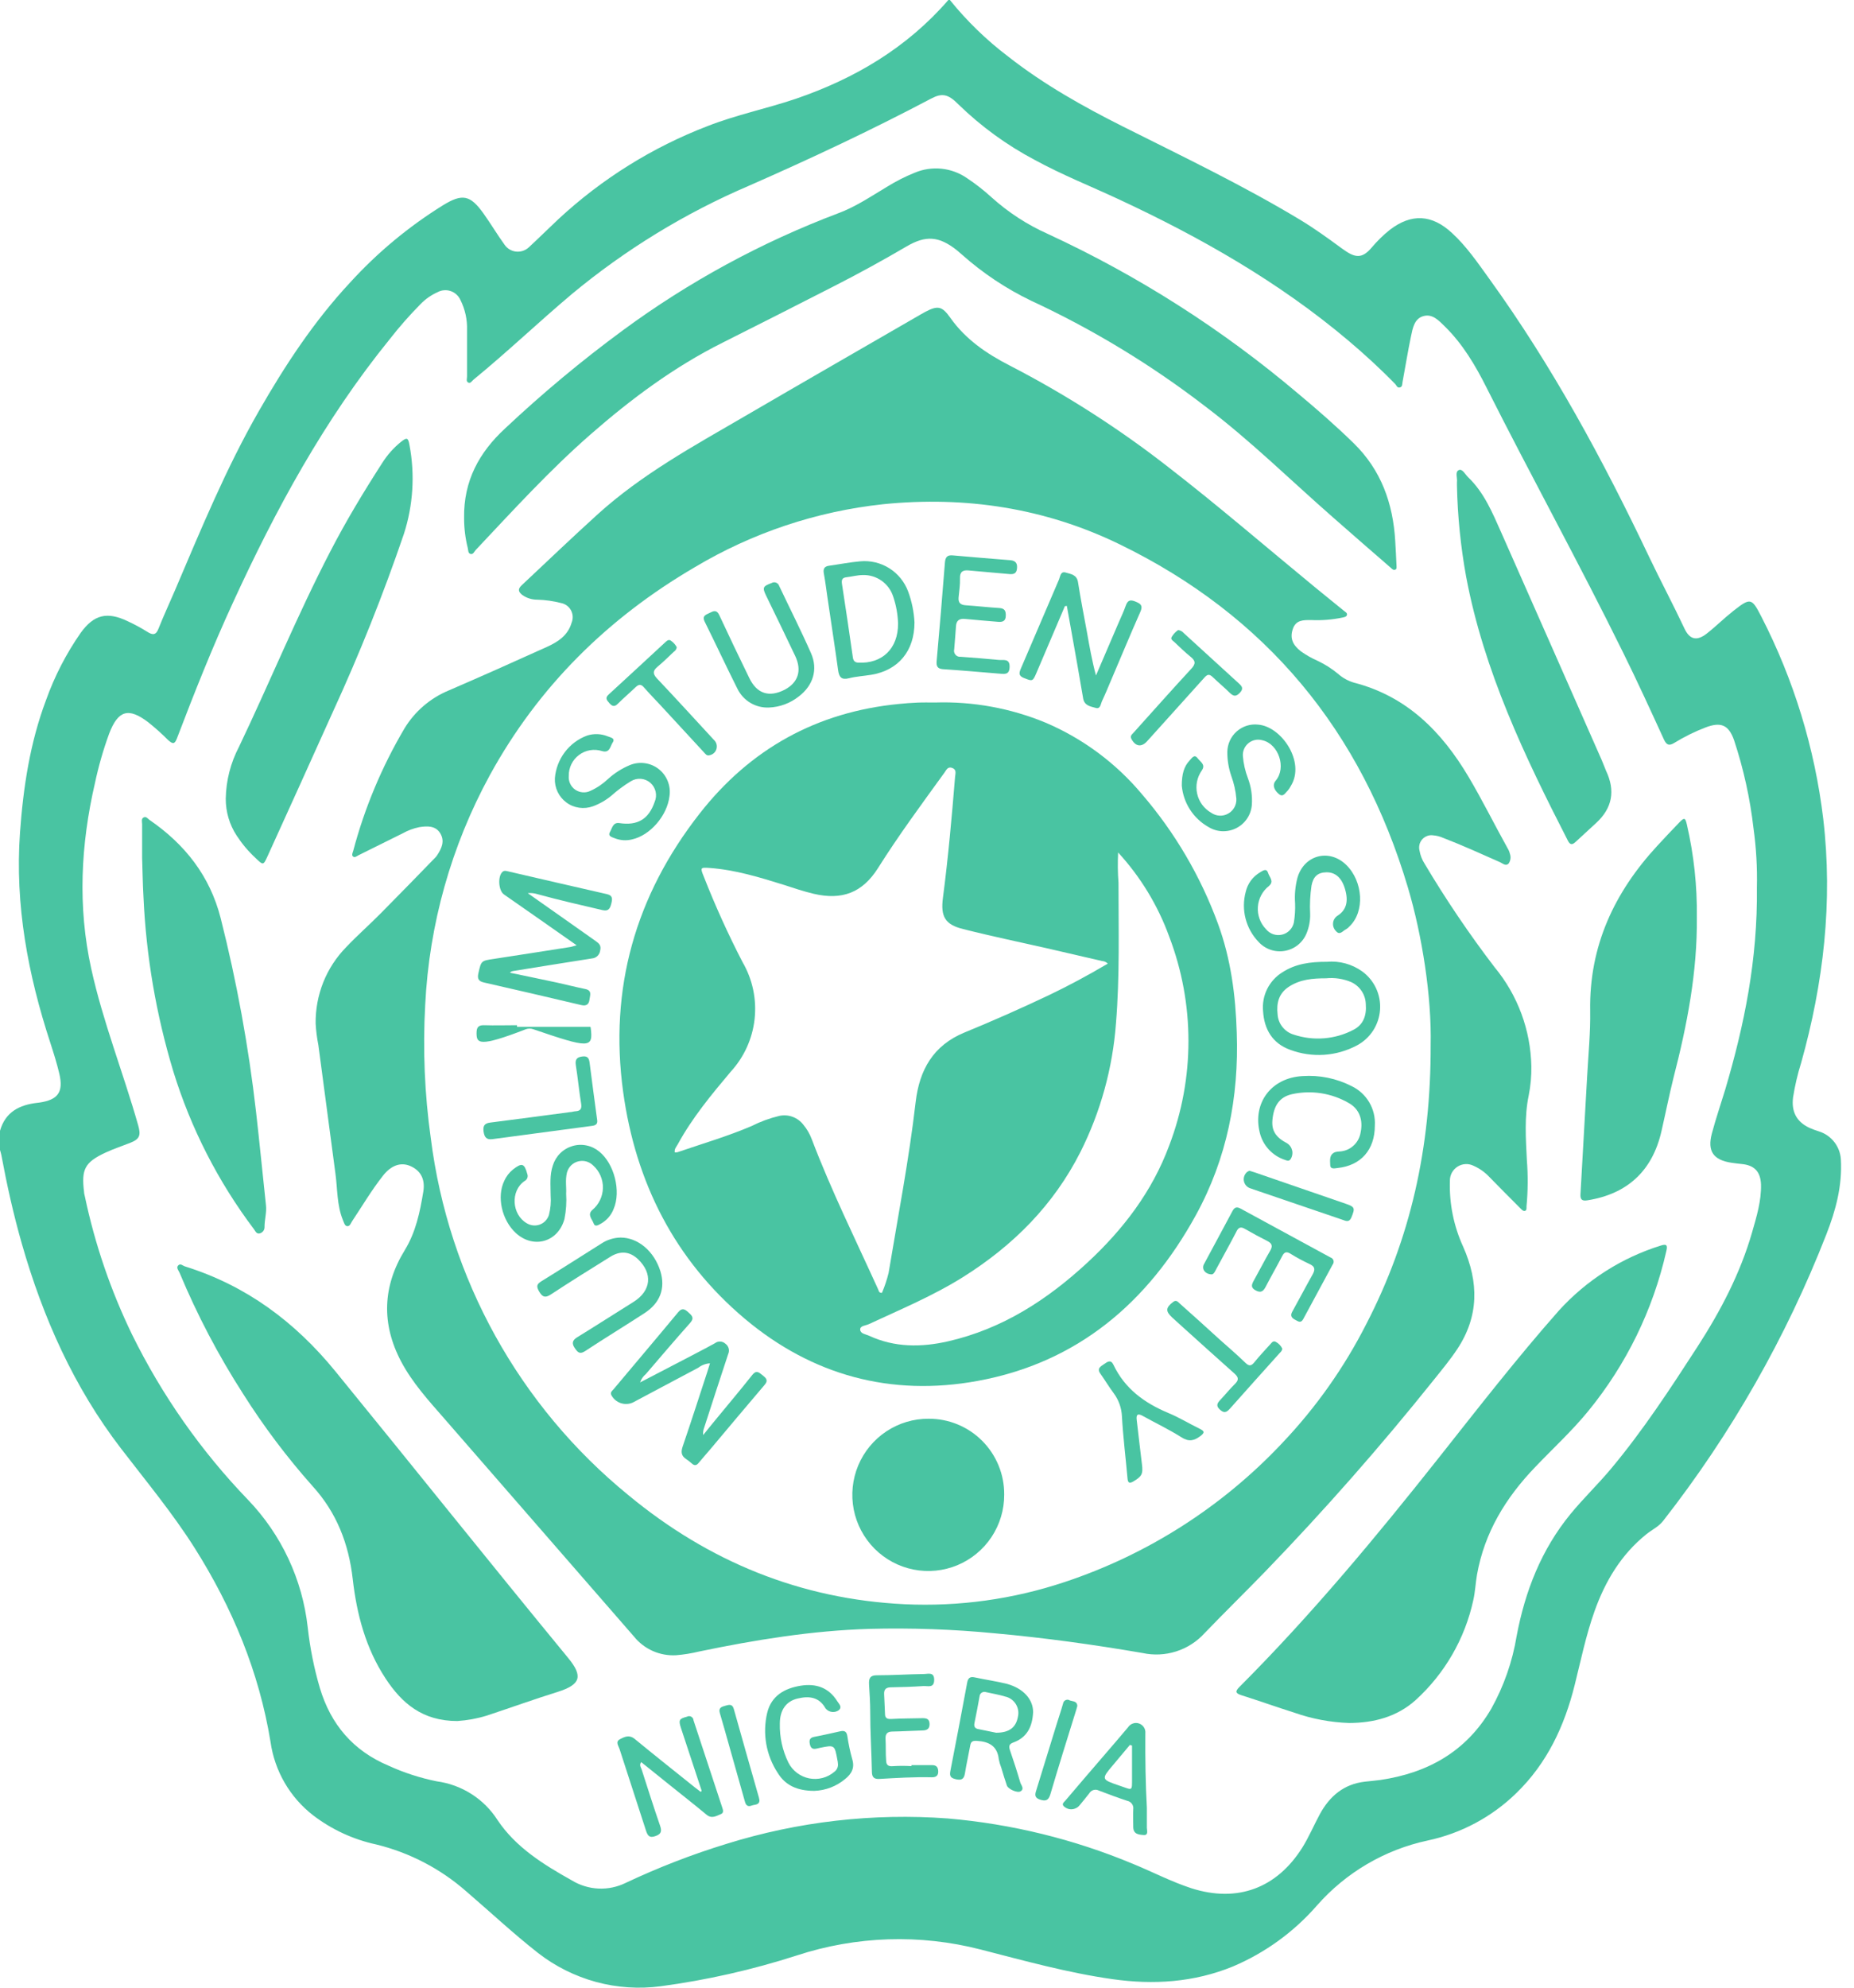 <svg width="56" height="60" viewBox="0 0 56 60" fill="none" xmlns="http://www.w3.org/2000/svg">
<path d="M28.645 0H28.691C29.208 0.64 29.801 1.214 30.456 1.71C31.526 2.549 32.709 3.212 33.922 3.821C35.722 4.724 37.541 5.593 39.269 6.634C39.701 6.895 40.11 7.19 40.515 7.488C40.562 7.523 40.61 7.555 40.658 7.587C40.979 7.8 41.173 7.774 41.429 7.476C41.594 7.279 41.778 7.099 41.979 6.938C42.631 6.437 43.253 6.47 43.86 7.036C44.297 7.437 44.634 7.932 44.98 8.411C46.885 11.046 48.423 13.89 49.817 16.821C50.161 17.543 50.539 18.249 50.879 18.973C51.038 19.312 51.257 19.358 51.555 19.123C51.829 18.909 52.076 18.661 52.349 18.446C52.872 18.035 52.909 18.044 53.199 18.609C54.181 20.518 54.815 22.586 55.071 24.718C55.365 27.223 55.08 29.674 54.403 32.084C54.296 32.424 54.215 32.771 54.16 33.122C54.104 33.552 54.261 33.86 54.651 34.044C54.747 34.087 54.846 34.123 54.947 34.154C55.127 34.211 55.286 34.322 55.403 34.471C55.52 34.62 55.59 34.801 55.603 34.991C55.65 35.794 55.448 36.539 55.162 37.268C53.949 40.373 52.289 43.284 50.236 45.908C50.102 46.082 49.899 46.176 49.731 46.31C48.967 46.923 48.487 47.727 48.162 48.638C47.903 49.365 47.749 50.121 47.562 50.869C47.253 52.106 46.729 53.227 45.798 54.129C45.06 54.848 44.133 55.343 43.125 55.557C41.826 55.835 40.652 56.524 39.775 57.523C39.08 58.319 38.214 58.947 37.242 59.359C36.065 59.841 34.836 59.919 33.599 59.742C32.249 59.551 30.935 59.185 29.617 58.847C27.787 58.377 25.861 58.439 24.065 59.028C22.724 59.46 21.348 59.771 19.951 59.958C19.3 60.043 18.637 59.999 18.003 59.827C17.369 59.654 16.774 59.358 16.255 58.955C15.502 58.365 14.805 57.712 14.08 57.09C13.301 56.407 12.37 55.923 11.365 55.677C10.672 55.528 10.021 55.227 9.458 54.797C8.758 54.256 8.297 53.462 8.172 52.585C7.826 50.466 7.019 48.532 5.878 46.725C5.21 45.671 4.416 44.716 3.656 43.726C2.233 41.875 1.299 39.778 0.659 37.541C0.406 36.657 0.207 35.761 0.04 34.862C0.031 34.813 0.013 34.763 0 34.714V34.135C0.16 33.567 0.586 33.351 1.126 33.29L1.192 33.282C1.755 33.199 1.922 32.964 1.791 32.407C1.718 32.098 1.622 31.794 1.524 31.491C0.846 29.424 0.448 27.324 0.604 25.132C0.703 23.762 0.906 22.422 1.39 21.135C1.647 20.415 1.999 19.732 2.436 19.105C2.837 18.549 3.238 18.454 3.861 18.754C4.062 18.847 4.258 18.952 4.446 19.07C4.619 19.181 4.714 19.172 4.791 18.968C4.944 18.582 5.12 18.206 5.283 17.824C6.065 15.991 6.823 14.146 7.817 12.412C8.611 11.026 9.485 9.697 10.575 8.528C11.399 7.624 12.344 6.839 13.382 6.195C13.966 5.837 14.204 5.884 14.605 6.446C14.825 6.754 15.018 7.08 15.238 7.384C15.278 7.443 15.33 7.492 15.391 7.529C15.452 7.565 15.52 7.588 15.591 7.595C15.662 7.602 15.733 7.593 15.8 7.57C15.867 7.547 15.929 7.509 15.98 7.459C16.279 7.183 16.568 6.895 16.866 6.616C18.177 5.399 19.708 4.444 21.378 3.804C22.243 3.466 23.152 3.28 24.029 2.985C25.822 2.373 27.395 1.441 28.645 0ZM53.067 26.787C53.081 26.192 53.047 25.597 52.965 25.007C52.861 24.101 52.664 23.208 52.377 22.342C52.213 21.877 51.976 21.782 51.508 21.962C51.183 22.087 50.87 22.242 50.572 22.425C50.412 22.523 50.336 22.489 50.257 22.318C49.856 21.442 49.455 20.566 49.028 19.702C47.702 17.01 46.252 14.381 44.901 11.701C44.565 11.031 44.182 10.385 43.641 9.854C43.46 9.677 43.269 9.465 42.994 9.542C42.718 9.618 42.67 9.91 42.619 10.152C42.523 10.609 42.45 11.07 42.364 11.529C42.352 11.591 42.364 11.678 42.282 11.695C42.201 11.713 42.184 11.639 42.149 11.599C41.693 11.131 41.213 10.691 40.714 10.27C38.614 8.501 36.251 7.159 33.771 6.006C32.932 5.616 32.072 5.274 31.259 4.83C30.412 4.384 29.634 3.818 28.948 3.15C28.637 2.835 28.453 2.803 28.125 2.976C26.324 3.927 24.481 4.791 22.617 5.609C20.687 6.435 18.886 7.537 17.27 8.879C16.268 9.722 15.319 10.629 14.305 11.458C14.255 11.498 14.214 11.584 14.143 11.548C14.072 11.512 14.107 11.427 14.107 11.364C14.107 10.897 14.107 10.427 14.107 9.963C14.117 9.65 14.049 9.339 13.909 9.059C13.881 8.996 13.841 8.939 13.79 8.892C13.739 8.845 13.679 8.809 13.614 8.787C13.548 8.764 13.479 8.756 13.41 8.762C13.341 8.767 13.274 8.788 13.214 8.821C13.024 8.906 12.852 9.026 12.707 9.175C12.374 9.511 12.062 9.866 11.771 10.239C9.803 12.662 8.326 15.379 7.031 18.202C6.414 19.541 5.869 20.914 5.343 22.292C5.271 22.48 5.21 22.456 5.076 22.338C4.887 22.148 4.687 21.969 4.477 21.802C3.88 21.347 3.567 21.441 3.297 22.145C3.119 22.632 2.976 23.131 2.868 23.638C2.438 25.497 2.344 27.366 2.755 29.237C3.108 30.844 3.723 32.38 4.172 33.962C4.258 34.267 4.227 34.381 3.933 34.498C3.686 34.596 3.43 34.679 3.19 34.791C2.563 35.083 2.453 35.292 2.539 35.98C2.539 36.025 2.553 36.069 2.563 36.114C2.867 37.56 3.347 38.962 3.992 40.291C4.894 42.121 6.073 43.801 7.488 45.27C8.499 46.321 9.134 47.676 9.295 49.126C9.364 49.746 9.486 50.358 9.662 50.956C9.993 52.058 10.669 52.85 11.739 53.3C12.204 53.512 12.691 53.67 13.192 53.771C13.565 53.821 13.923 53.952 14.24 54.154C14.558 54.356 14.828 54.626 15.03 54.943C15.58 55.764 16.414 56.282 17.271 56.761C17.515 56.91 17.793 56.995 18.078 57.008C18.364 57.021 18.648 56.961 18.905 56.834C19.889 56.37 20.905 55.977 21.946 55.658C24.106 54.985 26.374 54.725 28.63 54.892C30.555 55.057 32.442 55.52 34.225 56.264C34.813 56.505 35.377 56.8 35.986 56.999C37.376 57.442 38.565 56.999 39.339 55.767C39.539 55.445 39.685 55.097 39.865 54.764C40.161 54.219 40.591 53.853 41.23 53.781C41.384 53.763 41.539 53.751 41.693 53.73C43.133 53.518 44.293 52.867 45.044 51.579C45.424 50.898 45.683 50.156 45.81 49.386C46.065 48.031 46.556 46.777 47.436 45.703C47.821 45.234 48.261 44.812 48.651 44.347C49.624 43.186 50.452 41.919 51.273 40.651C51.971 39.57 52.567 38.436 52.924 37.191C53.058 36.722 53.203 36.254 53.191 35.754C53.175 35.364 52.989 35.173 52.608 35.137C52.505 35.127 52.403 35.114 52.3 35.099C51.754 35.017 51.564 34.752 51.706 34.218C51.824 33.773 51.973 33.341 52.107 32.9C52.689 30.939 53.092 28.961 53.067 26.787Z" fill="#49C4A2"/>
<path d="M9.534 30.895C9.529 30.469 9.607 30.047 9.764 29.652C9.922 29.257 10.156 28.898 10.453 28.594C10.789 28.239 11.158 27.916 11.501 27.569C12.055 27.012 12.6 26.448 13.148 25.886C13.169 25.864 13.188 25.841 13.204 25.816C13.338 25.611 13.442 25.393 13.298 25.154C13.153 24.916 12.897 24.932 12.661 24.969C12.488 25.005 12.321 25.067 12.167 25.153L10.83 25.816C10.778 25.843 10.719 25.895 10.667 25.857C10.615 25.82 10.648 25.747 10.667 25.691C11.011 24.393 11.532 23.148 12.215 21.992C12.527 21.476 12.995 21.074 13.552 20.843C14.544 20.416 15.53 19.974 16.516 19.529C16.851 19.378 17.157 19.181 17.267 18.792C17.291 18.733 17.301 18.669 17.298 18.606C17.294 18.542 17.277 18.48 17.247 18.424C17.217 18.368 17.175 18.319 17.124 18.281C17.073 18.243 17.014 18.217 16.951 18.204C16.715 18.143 16.472 18.109 16.228 18.102C16.067 18.103 15.909 18.054 15.776 17.96C15.665 17.872 15.628 17.79 15.752 17.672C16.52 16.953 17.278 16.226 18.058 15.52C19.383 14.321 20.938 13.471 22.47 12.58C24.241 11.548 26.019 10.526 27.795 9.5L27.95 9.413C28.331 9.212 28.458 9.243 28.709 9.599C29.168 10.247 29.804 10.678 30.494 11.032C32.179 11.901 33.781 12.925 35.277 14.091C36.789 15.259 38.236 16.509 39.712 17.721C40.004 17.96 40.298 18.198 40.591 18.436C40.634 18.472 40.705 18.502 40.682 18.57C40.665 18.621 40.601 18.63 40.548 18.642C40.236 18.707 39.918 18.732 39.599 18.717C39.376 18.717 39.143 18.708 39.05 18.985C38.956 19.262 39.042 19.466 39.294 19.662C39.452 19.774 39.62 19.869 39.797 19.947C40.018 20.051 40.225 20.182 40.413 20.338C40.552 20.462 40.717 20.553 40.895 20.606C42.487 21.015 43.542 22.079 44.353 23.442C44.774 24.151 45.138 24.889 45.538 25.607C45.569 25.657 45.592 25.712 45.606 25.77C45.624 25.819 45.63 25.872 45.623 25.924C45.616 25.976 45.597 26.025 45.567 26.068C45.48 26.156 45.388 26.061 45.306 26.025C44.737 25.773 44.171 25.516 43.59 25.292C43.495 25.25 43.395 25.224 43.292 25.216C43.231 25.206 43.169 25.212 43.111 25.233C43.053 25.254 43.001 25.289 42.96 25.334C42.919 25.38 42.889 25.436 42.875 25.496C42.861 25.556 42.861 25.618 42.877 25.678C42.901 25.817 42.952 25.95 43.028 26.069C43.672 27.152 44.379 28.197 45.145 29.198C45.842 30.039 46.233 31.093 46.254 32.186C46.259 32.483 46.232 32.779 46.174 33.07C46.04 33.717 46.087 34.369 46.119 35.02C46.156 35.485 46.152 35.953 46.108 36.418C46.108 36.468 46.117 36.536 46.062 36.552C46.007 36.568 45.959 36.509 45.919 36.47C45.604 36.156 45.292 35.841 44.983 35.525C44.85 35.384 44.691 35.271 44.515 35.193C44.438 35.154 44.353 35.135 44.268 35.139C44.182 35.143 44.099 35.169 44.026 35.215C43.954 35.261 43.894 35.325 43.853 35.4C43.813 35.476 43.792 35.561 43.794 35.647C43.772 36.332 43.91 37.013 44.196 37.636C44.67 38.707 44.673 39.734 44.015 40.726C43.802 41.047 43.555 41.344 43.315 41.644C41.702 43.659 40 45.593 38.208 47.447C37.605 48.069 36.984 48.675 36.384 49.299C36.152 49.554 35.857 49.744 35.528 49.849C35.2 49.954 34.849 49.971 34.513 49.898C33.033 49.644 31.545 49.438 30.049 49.303C28.789 49.181 27.524 49.136 26.259 49.169C24.521 49.222 22.816 49.5 21.119 49.852C20.889 49.908 20.655 49.946 20.419 49.965C20.178 49.978 19.936 49.934 19.715 49.836C19.494 49.737 19.3 49.588 19.148 49.399C17.236 47.204 15.325 45.008 13.414 42.814C12.945 42.278 12.457 41.742 12.116 41.099C11.512 39.954 11.559 38.822 12.226 37.737C12.562 37.187 12.685 36.584 12.786 35.971C12.85 35.581 12.694 35.325 12.385 35.194C12.103 35.076 11.815 35.177 11.573 35.483C11.227 35.92 10.945 36.399 10.637 36.861C10.597 36.92 10.572 37.018 10.49 37.013C10.409 37.008 10.389 36.898 10.357 36.828C10.174 36.379 10.195 35.891 10.132 35.428C9.961 34.136 9.789 32.842 9.616 31.544C9.573 31.33 9.546 31.113 9.534 30.895ZM43.213 31.54C43.245 30.083 42.955 28.235 42.528 26.798C41.126 22.072 38.25 18.581 33.809 16.426C31.557 15.333 29.16 14.97 26.677 15.22C24.667 15.435 22.727 16.083 20.99 17.119C18.363 18.654 16.266 20.718 14.795 23.4C13.629 25.535 12.962 27.908 12.843 30.339C12.769 31.68 12.825 33.026 13.012 34.357C13.544 38.586 15.684 42.447 18.985 45.136C21.404 47.136 24.177 48.273 27.323 48.425C28.961 48.502 30.599 48.275 32.156 47.756C34.662 46.925 36.923 45.481 38.733 43.556C39.749 42.487 40.605 41.275 41.273 39.959C42.597 37.396 43.222 34.662 43.213 31.54Z" fill="#49C4A2"/>
<path d="M14.018 15.643C13.999 14.509 14.478 13.654 15.251 12.938C16.379 11.877 17.569 10.886 18.816 9.969C20.812 8.501 22.998 7.314 25.315 6.439C25.849 6.242 26.313 5.924 26.796 5.636C27.06 5.472 27.338 5.331 27.626 5.215C27.883 5.106 28.163 5.064 28.441 5.093C28.718 5.122 28.984 5.221 29.213 5.381C29.472 5.553 29.717 5.745 29.947 5.954C30.453 6.411 31.029 6.785 31.651 7.062C34.377 8.322 36.92 9.943 39.213 11.884C39.788 12.363 40.35 12.854 40.886 13.377C41.719 14.19 42.076 15.196 42.143 16.331C42.158 16.574 42.17 16.819 42.181 17.063C42.181 17.113 42.199 17.176 42.141 17.197C42.082 17.218 42.044 17.17 42.007 17.138C41.425 16.634 40.846 16.13 40.269 15.623C38.988 14.502 37.774 13.303 36.415 12.275C34.782 11.017 33.015 9.945 31.146 9.078C30.391 8.715 29.69 8.248 29.063 7.692C29.007 7.645 28.952 7.594 28.895 7.548C28.36 7.128 27.967 7.098 27.384 7.438C26.671 7.856 25.944 8.255 25.202 8.633C24.082 9.206 22.959 9.775 21.835 10.339C20.364 11.073 19.062 12.042 17.831 13.119C16.6 14.195 15.494 15.409 14.37 16.601C14.323 16.651 14.292 16.751 14.203 16.719C14.136 16.695 14.144 16.605 14.129 16.542C14.055 16.248 14.018 15.946 14.018 15.643Z" fill="#49C4A2"/>
<path d="M13.813 51.951C12.759 51.951 12.14 51.415 11.651 50.674C11.048 49.76 10.775 48.73 10.654 47.662C10.532 46.595 10.164 45.653 9.44 44.859C8.666 43.989 7.965 43.058 7.343 42.074C6.597 40.915 5.955 39.692 5.424 38.419C5.394 38.348 5.313 38.267 5.384 38.197C5.455 38.127 5.517 38.208 5.591 38.229C7.433 38.806 8.902 39.892 10.127 41.391C12.48 44.271 14.798 47.177 17.162 50.048C17.619 50.603 17.534 50.851 16.854 51.068C16.133 51.293 15.424 51.549 14.707 51.786C14.416 51.876 14.116 51.931 13.813 51.951Z" fill="#49C4A2"/>
<path d="M40.749 52.01C40.185 51.991 39.628 51.886 39.096 51.699C38.562 51.53 38.027 51.34 37.492 51.17C37.308 51.111 37.309 51.051 37.437 50.922C39.607 48.75 41.566 46.394 43.471 43.988C44.653 42.496 45.821 40.992 47.08 39.568C47.916 38.645 48.984 37.964 50.172 37.596C50.376 37.529 50.362 37.634 50.329 37.775C49.928 39.541 49.122 41.19 47.976 42.591C47.483 43.195 46.907 43.722 46.372 44.283C45.485 45.205 44.838 46.257 44.612 47.538C44.568 47.792 44.558 48.055 44.5 48.306C44.247 49.466 43.639 50.518 42.762 51.316C42.199 51.824 41.499 52.008 40.749 52.01Z" fill="#49C4A2"/>
<path d="M51.253 27.688C51.27 29.34 50.959 30.943 50.548 32.533C50.415 33.069 50.306 33.616 50.182 34.157C49.907 35.347 49.151 36.043 47.947 36.233C47.782 36.26 47.729 36.205 47.738 36.05C47.806 34.868 47.873 33.685 47.939 32.502C47.976 31.832 48.042 31.171 48.031 30.506C48 28.555 48.76 26.938 50.055 25.535C50.276 25.296 50.499 25.058 50.724 24.826C50.875 24.671 50.904 24.68 50.952 24.89C51.164 25.808 51.265 26.747 51.253 27.688Z" fill="#49C4A2"/>
<path d="M6.819 24.108C6.828 23.561 6.966 23.025 7.22 22.541C8.156 20.582 8.977 18.57 9.976 16.648C10.452 15.725 10.989 14.838 11.549 13.969C11.7 13.731 11.889 13.518 12.108 13.341C12.289 13.196 12.33 13.207 12.369 13.438C12.537 14.33 12.479 15.251 12.2 16.116C11.575 17.947 10.857 19.744 10.048 21.502C9.398 22.947 8.744 24.39 8.087 25.833C7.953 26.127 7.953 26.125 7.719 25.9C7.501 25.699 7.31 25.471 7.148 25.223C6.931 24.892 6.817 24.504 6.819 24.108Z" fill="#49C4A2"/>
<path d="M4.293 25.895C4.293 25.501 4.293 25.189 4.293 24.878C4.293 24.809 4.259 24.716 4.338 24.676C4.417 24.636 4.461 24.712 4.513 24.748C5.583 25.484 6.339 26.436 6.666 27.718C7.153 29.643 7.51 31.599 7.735 33.572C7.842 34.51 7.933 35.447 8.033 36.377C8.059 36.6 7.989 36.817 7.99 37.04C7.991 37.081 7.979 37.122 7.955 37.156C7.93 37.19 7.896 37.215 7.857 37.228C7.751 37.263 7.716 37.166 7.671 37.105C6.589 35.671 5.765 34.059 5.235 32.341C4.717 30.631 4.414 28.863 4.334 27.078C4.309 26.653 4.306 26.234 4.293 25.895Z" fill="#49C4A2"/>
<path d="M44.007 14.655C44.005 14.623 44.005 14.59 44.007 14.557C44.027 14.43 43.938 14.242 44.066 14.189C44.173 14.143 44.257 14.323 44.345 14.406C44.829 14.869 45.079 15.477 45.344 16.072C46.357 18.361 47.369 20.65 48.379 22.942C48.427 23.05 48.465 23.163 48.512 23.27C48.794 23.866 48.703 24.39 48.214 24.84C48.007 25.028 47.801 25.22 47.594 25.411C47.502 25.497 47.432 25.521 47.359 25.379C46.054 22.834 44.819 20.252 44.284 17.405C44.119 16.497 44.026 15.578 44.007 14.655Z" fill="#49C4A2"/>
<path d="M21.195 54.06L20.569 52.163C20.49 51.92 20.515 51.881 20.749 51.82C20.769 51.809 20.791 51.803 20.814 51.803C20.836 51.803 20.858 51.809 20.878 51.819C20.898 51.83 20.914 51.846 20.927 51.865C20.939 51.884 20.946 51.906 20.947 51.928C21.236 52.808 21.526 53.687 21.817 54.567C21.84 54.638 21.868 54.722 21.775 54.76C21.641 54.814 21.501 54.91 21.343 54.78C20.966 54.468 20.582 54.166 20.201 53.861L19.368 53.191C19.299 53.283 19.36 53.349 19.38 53.411C19.564 53.983 19.745 54.554 19.941 55.121C20.001 55.298 19.954 55.373 19.783 55.429C19.612 55.485 19.564 55.408 19.515 55.267C19.248 54.442 18.981 53.62 18.713 52.795C18.683 52.7 18.58 52.578 18.724 52.501C18.868 52.425 19.007 52.357 19.173 52.493C19.773 52.986 20.383 53.47 20.989 53.955C21.045 54 21.105 54.042 21.164 54.089L21.195 54.06Z" fill="#49C4A2"/>
<path d="M31.205 51.682C31.183 52.126 31.02 52.446 30.615 52.596C30.482 52.643 30.463 52.706 30.506 52.831C30.617 53.154 30.722 53.478 30.817 53.804C30.843 53.89 30.951 53.996 30.827 54.072C30.734 54.133 30.452 54.008 30.413 53.898C30.352 53.724 30.299 53.546 30.244 53.362C30.211 53.28 30.186 53.194 30.169 53.107C30.126 52.705 29.873 52.571 29.507 52.55C29.387 52.543 29.328 52.564 29.307 52.683C29.256 52.967 29.19 53.25 29.145 53.535C29.118 53.697 29.047 53.745 28.887 53.711C28.726 53.676 28.672 53.63 28.706 53.458C28.881 52.571 29.047 51.683 29.213 50.794C29.238 50.66 29.293 50.601 29.439 50.633C29.765 50.704 30.095 50.749 30.419 50.83C30.915 50.969 31.205 51.297 31.205 51.682ZM30.087 52.304C30.488 52.304 30.688 52.142 30.746 51.824C30.762 51.758 30.764 51.69 30.753 51.624C30.741 51.557 30.717 51.494 30.681 51.437C30.645 51.38 30.599 51.331 30.544 51.292C30.489 51.253 30.427 51.226 30.361 51.212C30.173 51.153 29.974 51.123 29.779 51.078C29.757 51.071 29.734 51.069 29.712 51.072C29.69 51.076 29.668 51.084 29.65 51.097C29.631 51.11 29.616 51.127 29.605 51.147C29.595 51.167 29.588 51.189 29.587 51.212C29.537 51.479 29.49 51.747 29.433 52.015C29.413 52.117 29.447 52.175 29.544 52.193L30.087 52.304Z" fill="#49C4A2"/>
<path d="M24.599 54.059C24.065 54.059 23.716 53.881 23.495 53.523C23.319 53.258 23.2 52.958 23.145 52.645C23.09 52.331 23.1 52.009 23.174 51.699C23.3 51.19 23.694 50.964 24.182 50.885C24.646 50.81 25.032 50.94 25.291 51.355C25.339 51.434 25.448 51.523 25.337 51.623C25.276 51.667 25.201 51.686 25.126 51.676C25.052 51.667 24.984 51.629 24.936 51.57C24.744 51.226 24.442 51.187 24.09 51.272C23.738 51.356 23.555 51.628 23.555 52.026C23.545 52.435 23.634 52.841 23.815 53.208C23.877 53.33 23.965 53.435 24.074 53.517C24.183 53.599 24.308 53.655 24.441 53.682C24.575 53.708 24.712 53.704 24.844 53.67C24.975 53.636 25.097 53.572 25.201 53.484C25.24 53.456 25.271 53.418 25.29 53.373C25.309 53.329 25.316 53.28 25.309 53.233C25.309 53.196 25.3 53.159 25.293 53.123C25.21 52.669 25.21 52.669 24.759 52.762C24.64 52.786 24.506 52.851 24.463 52.653C24.436 52.532 24.454 52.454 24.597 52.428C24.864 52.378 25.117 52.318 25.378 52.261C25.502 52.233 25.571 52.261 25.594 52.405C25.628 52.639 25.677 52.872 25.741 53.1C25.824 53.368 25.72 53.546 25.529 53.7C25.267 53.92 24.94 54.046 24.599 54.059Z" fill="#49C4A2"/>
<path d="M27.532 53.282C27.74 53.282 27.947 53.282 28.154 53.282C28.288 53.282 28.336 53.349 28.339 53.474C28.341 53.598 28.274 53.653 28.14 53.649C27.613 53.636 27.085 53.669 26.558 53.699C26.399 53.707 26.339 53.644 26.336 53.49C26.324 52.882 26.284 52.274 26.285 51.664C26.285 51.388 26.265 51.114 26.249 50.838C26.24 50.656 26.288 50.57 26.482 50.57C26.954 50.57 27.427 50.539 27.899 50.532C28.032 50.532 28.22 50.457 28.217 50.712C28.214 50.966 28.023 50.887 27.893 50.895C27.569 50.917 27.244 50.928 26.919 50.933C26.774 50.933 26.696 50.984 26.705 51.142C26.717 51.341 26.721 51.544 26.732 51.74C26.732 51.858 26.793 51.897 26.92 51.889C27.238 51.87 27.557 51.874 27.873 51.865C27.995 51.865 28.073 51.895 28.077 52.035C28.081 52.176 28.012 52.231 27.875 52.235C27.573 52.243 27.27 52.263 26.967 52.268C26.808 52.268 26.738 52.328 26.748 52.493C26.76 52.708 26.748 52.923 26.765 53.138C26.765 53.271 26.825 53.33 26.979 53.313C27.163 53.301 27.348 53.301 27.532 53.313V53.282Z" fill="#49C4A2"/>
<path d="M34.641 54.568C34.641 54.814 34.641 54.992 34.641 55.169C34.641 55.252 34.698 55.402 34.545 55.392C34.391 55.381 34.233 55.366 34.23 55.153C34.23 54.976 34.221 54.798 34.23 54.617C34.239 54.559 34.225 54.499 34.19 54.451C34.156 54.403 34.104 54.37 34.046 54.359C33.758 54.264 33.474 54.159 33.192 54.05C33.142 54.024 33.085 54.018 33.031 54.033C32.978 54.048 32.932 54.083 32.903 54.131C32.809 54.254 32.709 54.374 32.61 54.493C32.583 54.527 32.549 54.556 32.51 54.576C32.471 54.597 32.429 54.61 32.385 54.614C32.341 54.618 32.297 54.613 32.256 54.599C32.214 54.585 32.175 54.563 32.142 54.534C32.05 54.453 32.142 54.4 32.18 54.352C32.549 53.918 32.919 53.485 33.292 53.053C33.551 52.75 33.815 52.449 34.071 52.142C34.106 52.088 34.157 52.047 34.218 52.026C34.278 52.004 34.344 52.004 34.405 52.025C34.465 52.046 34.517 52.087 34.552 52.141C34.587 52.195 34.602 52.259 34.595 52.323C34.59 53.097 34.601 53.867 34.641 54.568ZM34.193 52.693L34.129 52.671C33.966 52.865 33.805 53.061 33.641 53.254C33.255 53.708 33.253 53.711 33.815 53.902C34.222 54.036 34.192 54.098 34.193 53.634C34.194 53.306 34.193 52.998 34.193 52.686V52.693Z" fill="#49C4A2"/>
<path d="M32.541 51.494C32.531 51.532 32.522 51.568 32.511 51.603C32.244 52.458 31.977 53.313 31.723 54.172C31.666 54.355 31.577 54.375 31.411 54.322C31.245 54.268 31.259 54.172 31.299 54.046C31.506 53.375 31.712 52.705 31.919 52.036C31.982 51.832 32.053 51.627 32.11 51.422C32.114 51.399 32.123 51.378 32.136 51.36C32.15 51.342 32.168 51.328 32.189 51.319C32.209 51.31 32.232 51.306 32.255 51.308C32.277 51.31 32.299 51.318 32.318 51.331C32.406 51.36 32.534 51.349 32.541 51.494Z" fill="#49C4A2"/>
<path d="M22.939 54.34C22.939 54.49 22.805 54.467 22.706 54.502C22.59 54.546 22.531 54.502 22.499 54.379C22.34 53.81 22.177 53.24 22.017 52.671C21.926 52.351 21.838 52.03 21.743 51.711C21.696 51.553 21.791 51.522 21.908 51.489C22.026 51.455 22.12 51.43 22.165 51.589C22.414 52.48 22.669 53.369 22.922 54.258C22.927 54.28 22.931 54.301 22.939 54.34Z" fill="#49C4A2"/>
<path d="M28.239 21.206C29.383 21.169 30.522 21.376 31.581 21.814C32.708 22.294 33.706 23.034 34.493 23.974C35.486 25.128 36.263 26.451 36.788 27.881C37.177 28.941 37.323 30.05 37.356 31.175C37.424 33.119 37.058 34.976 36.121 36.681C34.672 39.319 32.545 41.134 29.526 41.685C26.91 42.163 24.533 41.517 22.498 39.809C20.379 38.026 19.198 35.691 18.822 32.959C18.394 29.839 19.194 27.035 21.128 24.564C22.66 22.604 24.673 21.49 27.156 21.249C27.34 21.231 27.525 21.216 27.709 21.209C27.894 21.201 28.061 21.206 28.239 21.206ZM33.461 29.088C33.415 29.041 33.354 29.013 33.289 29.01C32.771 28.889 32.252 28.769 31.733 28.65C30.854 28.449 29.969 28.267 29.094 28.045C28.541 27.911 28.407 27.663 28.482 27.095C28.64 25.89 28.749 24.667 28.848 23.449C28.856 23.354 28.902 23.234 28.763 23.181C28.624 23.129 28.584 23.246 28.525 23.326C27.839 24.273 27.144 25.213 26.52 26.204C26.048 26.95 25.433 27.181 24.573 26.979C24.271 26.907 23.975 26.808 23.679 26.711C22.943 26.482 22.208 26.256 21.434 26.2C21.152 26.179 21.148 26.192 21.256 26.456C21.602 27.339 21.994 28.203 22.43 29.045C22.731 29.563 22.858 30.163 22.793 30.759C22.728 31.354 22.474 31.913 22.069 32.353C21.486 33.046 20.911 33.739 20.474 34.538C20.434 34.613 20.363 34.678 20.381 34.788C20.409 34.788 20.438 34.786 20.466 34.78C21.215 34.523 21.976 34.301 22.704 33.99C22.968 33.856 23.248 33.754 23.536 33.685C23.67 33.655 23.811 33.665 23.94 33.712C24.069 33.76 24.183 33.843 24.267 33.953C24.376 34.084 24.462 34.233 24.521 34.393C25.109 35.939 25.843 37.42 26.526 38.924C26.545 38.966 26.546 39.03 26.639 39.026C26.722 38.831 26.79 38.63 26.84 38.425C27.125 36.708 27.457 34.997 27.657 33.268C27.771 32.29 28.192 31.556 29.128 31.169C29.983 30.818 30.83 30.444 31.668 30.047C32.275 29.758 32.871 29.436 33.461 29.088ZM33.773 25.739C33.758 26.042 33.761 26.345 33.784 26.646C33.784 28.061 33.824 29.476 33.708 30.889C33.608 32.24 33.245 33.557 32.638 34.767C31.826 36.374 30.608 37.594 29.097 38.544C28.191 39.113 27.205 39.523 26.24 39.972C26.145 40.016 25.973 40.017 25.982 40.139C25.991 40.261 26.144 40.273 26.249 40.32C27.023 40.679 27.83 40.673 28.638 40.489C30.273 40.115 31.63 39.238 32.843 38.115C33.922 37.116 34.799 35.972 35.316 34.578C36.091 32.548 36.091 30.302 35.316 28.272C34.974 27.332 34.45 26.469 33.773 25.733V25.739Z" fill="#49C4A2"/>
<path d="M28.052 42.826C28.352 42.825 28.649 42.883 28.927 42.998C29.205 43.113 29.457 43.282 29.669 43.495C29.881 43.708 30.049 43.961 30.163 44.24C30.277 44.518 30.334 44.816 30.332 45.117C30.334 45.573 30.2 46.018 29.948 46.398C29.696 46.777 29.337 47.072 28.918 47.247C28.498 47.421 28.036 47.467 27.59 47.378C27.144 47.289 26.735 47.069 26.414 46.747C26.093 46.424 25.875 46.014 25.787 45.567C25.7 45.12 25.747 44.657 25.922 44.237C26.098 43.817 26.394 43.458 26.773 43.207C27.152 42.956 27.597 42.823 28.052 42.826Z" fill="#49C4A2"/>
<path d="M17.418 28.535L16.331 27.773C15.962 27.514 15.591 27.257 15.22 26.998C15.055 26.883 15.029 26.448 15.179 26.317C15.232 26.27 15.29 26.29 15.347 26.303C16.341 26.532 17.335 26.765 18.331 26.99C18.513 27.031 18.498 27.139 18.465 27.272C18.431 27.404 18.393 27.518 18.198 27.473C17.541 27.32 16.886 27.17 16.236 26.992C16.141 26.961 16.04 26.95 15.941 26.961L16.924 27.653C17.28 27.905 17.637 28.158 17.993 28.407C18.096 28.48 18.167 28.541 18.127 28.698C18.119 28.758 18.091 28.813 18.048 28.855C18.005 28.898 17.949 28.924 17.889 28.93C17.093 29.053 16.298 29.184 15.502 29.311C15.464 29.315 15.428 29.333 15.402 29.362C15.877 29.462 16.353 29.559 16.827 29.661C17.108 29.723 17.387 29.795 17.671 29.853C17.894 29.897 17.82 30.043 17.805 30.177C17.788 30.311 17.716 30.376 17.561 30.34C16.581 30.108 15.6 29.881 14.62 29.658C14.45 29.62 14.413 29.543 14.45 29.376C14.536 29.001 14.529 29.003 14.918 28.945C15.692 28.828 16.466 28.705 17.24 28.584C17.282 28.575 17.323 28.559 17.418 28.535Z" fill="#49C4A2"/>
<path d="M19.334 41.73L20.671 41.035C20.978 40.873 21.288 40.716 21.593 40.547C21.64 40.511 21.697 40.493 21.756 40.496C21.815 40.499 21.87 40.523 21.913 40.563C21.961 40.598 21.995 40.648 22.01 40.705C22.025 40.762 22.019 40.822 21.994 40.876C21.75 41.615 21.51 42.349 21.27 43.094C21.242 43.165 21.231 43.242 21.239 43.319C21.366 43.161 21.493 43.002 21.623 42.846C21.989 42.4 22.363 41.959 22.72 41.507C22.843 41.35 22.921 41.423 23.025 41.507C23.129 41.59 23.221 41.658 23.093 41.806C22.54 42.453 21.994 43.107 21.446 43.758C21.331 43.892 21.213 44.026 21.102 44.16C21.037 44.24 20.976 44.249 20.898 44.178C20.844 44.13 20.786 44.085 20.726 44.044C20.576 43.947 20.564 43.83 20.62 43.664C20.877 42.914 21.119 42.159 21.366 41.406C21.391 41.33 21.414 41.252 21.445 41.153C21.316 41.161 21.193 41.208 21.09 41.287C20.43 41.635 19.772 41.989 19.112 42.338C18.996 42.389 18.865 42.394 18.745 42.353C18.626 42.311 18.526 42.226 18.466 42.114C18.422 42.023 18.496 41.981 18.541 41.926C19.188 41.154 19.84 40.387 20.482 39.613C20.6 39.471 20.681 39.514 20.791 39.613C20.901 39.712 20.98 39.783 20.846 39.933C20.393 40.442 19.951 40.96 19.509 41.476C19.428 41.542 19.367 41.63 19.334 41.73Z" fill="#49C4A2"/>
<path d="M32.165 18.297L31.303 20.318C31.193 20.574 31.185 20.568 30.927 20.466C30.753 20.398 30.783 20.304 30.839 20.172C31.224 19.281 31.601 18.386 31.987 17.493C32.026 17.403 32.03 17.236 32.189 17.283C32.348 17.33 32.526 17.347 32.561 17.573C32.64 18.072 32.735 18.566 32.828 19.063C32.906 19.503 32.983 19.944 33.104 20.39C33.331 19.862 33.558 19.334 33.784 18.806C33.856 18.636 33.939 18.468 33.999 18.294C34.059 18.12 34.133 18.092 34.299 18.16C34.465 18.228 34.526 18.286 34.443 18.472C34.142 19.15 33.859 19.834 33.568 20.515C33.475 20.733 33.386 20.953 33.284 21.167C33.245 21.253 33.239 21.411 33.097 21.369C32.955 21.328 32.755 21.308 32.717 21.085C32.605 20.416 32.486 19.757 32.368 19.094C32.322 18.826 32.272 18.558 32.224 18.29L32.165 18.297Z" fill="#49C4A2"/>
<path d="M27.622 18.788C27.622 19.657 27.129 20.235 26.317 20.369C26.091 20.406 25.86 20.418 25.64 20.474C25.419 20.531 25.343 20.44 25.315 20.229C25.213 19.49 25.098 18.756 24.99 18.013C24.955 17.778 24.928 17.544 24.884 17.311C24.859 17.177 24.896 17.098 25.037 17.078C25.352 17.034 25.664 16.972 25.981 16.944C26.289 16.915 26.598 16.988 26.861 17.153C27.123 17.318 27.323 17.565 27.431 17.856C27.541 18.155 27.606 18.47 27.622 18.788ZM27.126 18.82C27.117 18.544 27.068 18.271 26.979 18.009C26.918 17.817 26.796 17.65 26.632 17.532C26.468 17.415 26.271 17.354 26.07 17.358C25.902 17.358 25.735 17.405 25.565 17.425C25.441 17.439 25.414 17.5 25.431 17.622C25.545 18.361 25.655 19.101 25.76 19.841C25.775 19.944 25.815 19.998 25.927 20.003C26.642 20.038 27.13 19.584 27.126 18.82Z" fill="#49C4A2"/>
<path d="M40.078 29.033C40.457 28.998 40.837 29.102 41.147 29.324C41.327 29.456 41.471 29.631 41.565 29.834C41.659 30.037 41.7 30.26 41.684 30.483C41.668 30.706 41.596 30.921 41.475 31.109C41.353 31.296 41.186 31.45 40.989 31.555C40.681 31.72 40.342 31.817 39.993 31.84C39.645 31.863 39.295 31.811 38.968 31.689C38.433 31.496 38.185 31.07 38.151 30.524C38.129 30.293 38.172 30.06 38.275 29.853C38.379 29.645 38.538 29.471 38.735 29.349C39.134 29.092 39.572 29.032 40.078 29.033ZM40.056 29.531C39.655 29.531 39.272 29.561 38.928 29.787C38.623 29.988 38.551 30.28 38.59 30.622C38.599 30.76 38.65 30.893 38.737 31.001C38.823 31.11 38.941 31.19 39.074 31.23C39.369 31.328 39.681 31.367 39.991 31.342C40.302 31.318 40.604 31.231 40.88 31.086C41.181 30.934 41.281 30.65 41.254 30.316C41.251 30.174 41.208 30.036 41.13 29.918C41.052 29.8 40.943 29.706 40.814 29.646C40.575 29.545 40.315 29.505 40.056 29.531Z" fill="#49C4A2"/>
<path d="M17.1 36.029C17.117 36.286 17.1 36.544 17.049 36.797C16.859 37.494 16.113 37.709 15.579 37.219C15.156 36.828 15 36.125 15.23 35.648C15.29 35.512 15.382 35.393 15.497 35.3C15.764 35.092 15.839 35.116 15.926 35.434C15.942 35.474 15.943 35.519 15.927 35.56C15.911 35.6 15.881 35.633 15.842 35.652C15.413 35.948 15.456 36.662 15.911 36.925C15.97 36.961 16.036 36.983 16.104 36.99C16.172 36.997 16.241 36.988 16.306 36.964C16.37 36.94 16.429 36.902 16.476 36.852C16.523 36.802 16.559 36.742 16.58 36.677C16.63 36.483 16.648 36.282 16.632 36.082C16.632 35.781 16.597 35.475 16.699 35.179C16.742 35.041 16.818 34.915 16.921 34.813C17.024 34.711 17.151 34.636 17.289 34.595C17.428 34.553 17.575 34.547 17.717 34.577C17.859 34.606 17.991 34.67 18.102 34.763C18.554 35.128 18.764 35.958 18.536 36.49C18.464 36.68 18.327 36.838 18.151 36.937C18.077 36.974 17.974 37.054 17.929 36.926C17.883 36.797 17.732 36.667 17.891 36.524C17.989 36.443 18.068 36.342 18.123 36.227C18.178 36.113 18.208 35.988 18.211 35.861C18.214 35.734 18.189 35.608 18.139 35.491C18.089 35.374 18.015 35.27 17.921 35.185C17.862 35.125 17.789 35.082 17.708 35.059C17.628 35.037 17.543 35.037 17.462 35.058C17.381 35.079 17.307 35.122 17.248 35.181C17.189 35.24 17.147 35.314 17.125 35.395C17.068 35.627 17.113 35.849 17.1 36.029Z" fill="#49C4A2"/>
<path d="M39.118 27.269C39.099 27.01 39.123 26.749 39.189 26.498C39.386 25.809 40.146 25.607 40.66 26.105C41.173 26.603 41.232 27.521 40.758 27.967C40.73 28 40.695 28.029 40.657 28.051C40.561 28.094 40.471 28.247 40.353 28.106C40.322 28.075 40.297 28.037 40.282 27.995C40.266 27.953 40.261 27.908 40.265 27.864C40.269 27.819 40.283 27.776 40.306 27.738C40.329 27.7 40.36 27.667 40.398 27.643C40.665 27.475 40.737 27.213 40.627 26.839C40.53 26.502 40.337 26.328 40.067 26.331C39.797 26.335 39.666 26.465 39.614 26.733C39.572 27.017 39.558 27.304 39.573 27.59C39.578 27.792 39.54 27.991 39.463 28.177C39.407 28.313 39.317 28.433 39.203 28.525C39.088 28.617 38.952 28.678 38.807 28.703C38.663 28.729 38.514 28.717 38.375 28.669C38.236 28.621 38.111 28.539 38.013 28.43C37.824 28.234 37.69 27.992 37.622 27.728C37.554 27.464 37.556 27.187 37.626 26.924C37.654 26.8 37.708 26.684 37.782 26.582C37.858 26.48 37.953 26.395 38.062 26.331C38.141 26.285 38.252 26.198 38.3 26.344C38.348 26.49 38.49 26.603 38.328 26.745C38.231 26.821 38.151 26.916 38.094 27.025C38.036 27.134 38.002 27.253 37.994 27.376C37.985 27.499 38.003 27.622 38.045 27.738C38.087 27.854 38.153 27.959 38.239 28.047C38.296 28.118 38.372 28.171 38.458 28.201C38.544 28.23 38.636 28.234 38.725 28.213C38.813 28.192 38.894 28.146 38.957 28.08C39.02 28.015 39.064 27.933 39.082 27.844C39.113 27.654 39.125 27.461 39.118 27.269Z" fill="#49C4A2"/>
<path d="M30.154 20.332C29.594 20.286 29.036 20.236 28.475 20.199C28.319 20.187 28.278 20.108 28.291 19.962C28.38 18.967 28.464 17.971 28.542 16.975C28.556 16.814 28.617 16.75 28.777 16.765C29.36 16.816 29.939 16.865 30.515 16.91C30.692 16.925 30.737 17.019 30.716 17.178C30.695 17.338 30.582 17.339 30.457 17.326C30.056 17.287 29.654 17.259 29.264 17.22C29.08 17.201 28.99 17.259 28.997 17.46C29.003 17.66 28.971 17.844 28.954 18.035C28.939 18.196 29.014 18.261 29.171 18.271C29.51 18.294 29.848 18.333 30.188 18.354C30.344 18.365 30.384 18.44 30.379 18.585C30.379 18.749 30.283 18.783 30.144 18.77C29.814 18.74 29.475 18.717 29.151 18.683C28.974 18.665 28.883 18.733 28.875 18.91C28.86 19.139 28.84 19.368 28.822 19.597C28.814 19.626 28.814 19.656 28.82 19.685C28.827 19.715 28.841 19.741 28.86 19.764C28.88 19.787 28.904 19.804 28.932 19.815C28.96 19.826 28.99 19.83 29.02 19.826C29.403 19.853 29.787 19.884 30.169 19.921C30.303 19.935 30.502 19.865 30.495 20.132C30.489 20.398 30.312 20.339 30.154 20.332Z" fill="#49C4A2"/>
<path d="M35.696 23.717C35.696 23.365 35.761 23.134 35.939 22.948C35.998 22.887 36.073 22.758 36.168 22.881C36.263 23.005 36.423 23.077 36.301 23.256C36.23 23.357 36.181 23.471 36.156 23.592C36.132 23.713 36.133 23.837 36.16 23.958C36.186 24.078 36.238 24.192 36.311 24.291C36.384 24.39 36.477 24.473 36.584 24.534C36.658 24.586 36.745 24.616 36.836 24.621C36.927 24.626 37.017 24.605 37.096 24.56C37.176 24.516 37.241 24.45 37.285 24.371C37.329 24.291 37.349 24.2 37.344 24.11C37.324 23.873 37.271 23.641 37.189 23.418C37.11 23.186 37.07 22.943 37.071 22.698C37.073 22.58 37.099 22.464 37.148 22.357C37.197 22.25 37.268 22.155 37.356 22.077C37.445 22 37.548 21.941 37.66 21.906C37.772 21.871 37.891 21.86 38.007 21.874C38.71 21.933 39.436 23.002 38.99 23.724C38.963 23.777 38.93 23.826 38.891 23.871C38.817 23.938 38.757 24.079 38.623 23.965C38.466 23.831 38.432 23.677 38.534 23.563C38.861 23.176 38.622 22.459 38.133 22.346C38.061 22.325 37.986 22.322 37.913 22.336C37.84 22.351 37.772 22.383 37.714 22.429C37.656 22.476 37.609 22.536 37.579 22.604C37.549 22.672 37.536 22.747 37.541 22.821C37.559 23.05 37.611 23.276 37.693 23.491C37.79 23.747 37.831 24.021 37.812 24.294C37.801 24.442 37.752 24.584 37.67 24.707C37.588 24.83 37.476 24.93 37.344 24.997C37.213 25.064 37.066 25.096 36.919 25.091C36.771 25.085 36.628 25.041 36.502 24.964C36.277 24.837 36.086 24.658 35.945 24.44C35.805 24.223 35.719 23.975 35.696 23.717Z" fill="#49C4A2"/>
<path d="M17.18 23.424C17.173 23.504 17.188 23.584 17.222 23.657C17.256 23.73 17.309 23.792 17.375 23.838C17.442 23.883 17.518 23.911 17.598 23.917C17.678 23.924 17.759 23.909 17.831 23.874C18.028 23.785 18.209 23.663 18.366 23.514C18.558 23.339 18.779 23.199 19.018 23.098C19.161 23.038 19.318 23.016 19.472 23.037C19.626 23.057 19.772 23.118 19.894 23.213C20.017 23.309 20.112 23.436 20.169 23.58C20.227 23.725 20.245 23.882 20.221 24.036C20.151 24.625 19.637 25.217 19.093 25.338C18.92 25.382 18.737 25.37 18.57 25.304C18.489 25.271 18.35 25.245 18.425 25.113C18.488 25.003 18.512 24.819 18.704 24.845C19.255 24.929 19.593 24.732 19.774 24.206C19.816 24.108 19.827 24 19.803 23.896C19.779 23.792 19.723 23.698 19.642 23.628C19.562 23.559 19.461 23.517 19.355 23.509C19.249 23.501 19.143 23.528 19.053 23.584C18.844 23.711 18.647 23.857 18.465 24.02C18.299 24.157 18.111 24.265 17.909 24.339C17.776 24.387 17.634 24.402 17.494 24.382C17.354 24.362 17.221 24.308 17.108 24.224C16.994 24.14 16.903 24.029 16.842 23.902C16.782 23.774 16.753 23.633 16.76 23.492C16.783 23.207 16.887 22.934 17.059 22.705C17.231 22.477 17.465 22.303 17.733 22.204C17.94 22.137 18.163 22.147 18.363 22.23C18.439 22.263 18.595 22.28 18.505 22.415C18.431 22.526 18.419 22.742 18.185 22.672C18.069 22.635 17.944 22.626 17.823 22.646C17.702 22.666 17.588 22.715 17.489 22.789C17.391 22.862 17.312 22.958 17.258 23.069C17.204 23.179 17.177 23.301 17.18 23.424Z" fill="#49C4A2"/>
<path d="M23.224 21.358C23.027 21.366 22.831 21.316 22.662 21.215C22.493 21.113 22.357 20.963 22.271 20.785C21.935 20.116 21.619 19.438 21.286 18.767C21.195 18.582 21.331 18.555 21.439 18.499C21.548 18.443 21.647 18.4 21.723 18.562C22.02 19.2 22.324 19.836 22.633 20.468C22.864 20.943 23.232 21.06 23.703 20.819C24.104 20.606 24.229 20.248 24.02 19.803C23.733 19.194 23.435 18.589 23.141 17.982C23.022 17.735 23.042 17.698 23.304 17.6C23.325 17.588 23.348 17.58 23.372 17.578C23.395 17.576 23.419 17.579 23.442 17.588C23.464 17.596 23.484 17.61 23.5 17.627C23.517 17.645 23.529 17.666 23.536 17.689C23.856 18.365 24.193 19.028 24.497 19.718C24.713 20.207 24.56 20.693 24.131 21.02C23.872 21.227 23.555 21.345 23.224 21.358Z" fill="#49C4A2"/>
<path d="M18.744 37.357C19.271 37.357 19.759 37.768 19.948 38.376C20.104 38.887 19.941 39.333 19.466 39.639C18.871 40.026 18.263 40.396 17.672 40.785C17.505 40.894 17.444 40.813 17.359 40.69C17.275 40.566 17.275 40.465 17.427 40.371C18.001 40.019 18.567 39.653 19.136 39.299C19.671 38.963 19.722 38.441 19.27 38.009C19.022 37.775 18.735 37.742 18.417 37.948C17.819 38.318 17.224 38.691 16.636 39.076C16.47 39.184 16.386 39.156 16.288 38.991C16.191 38.827 16.212 38.762 16.361 38.671C16.965 38.299 17.564 37.916 18.164 37.538C18.336 37.424 18.538 37.361 18.744 37.357Z" fill="#49C4A2"/>
<path d="M36.605 38.468C36.404 38.468 36.286 38.307 36.364 38.163C36.65 37.628 36.943 37.092 37.227 36.556C37.292 36.436 37.361 36.422 37.476 36.485C38.38 36.978 39.285 37.469 40.19 37.959C40.211 37.965 40.23 37.977 40.245 37.993C40.261 38.009 40.272 38.028 40.278 38.049C40.284 38.07 40.285 38.093 40.28 38.114C40.276 38.136 40.266 38.156 40.252 38.173C39.955 38.719 39.659 39.267 39.365 39.816C39.294 39.95 39.215 39.89 39.129 39.844C39.042 39.799 38.955 39.736 39.028 39.603C39.233 39.235 39.429 38.859 39.635 38.493C39.729 38.331 39.733 38.233 39.543 38.15C39.348 38.059 39.159 37.957 38.976 37.843C38.861 37.774 38.794 37.79 38.731 37.912C38.567 38.226 38.389 38.535 38.226 38.849C38.155 38.983 38.082 39.033 37.931 38.954C37.78 38.875 37.797 38.79 37.864 38.668C38.034 38.364 38.191 38.054 38.367 37.752C38.452 37.606 38.416 37.529 38.274 37.458C38.05 37.344 37.828 37.226 37.606 37.097C37.472 37.016 37.401 37.054 37.339 37.19C37.145 37.565 36.937 37.934 36.738 38.305C36.7 38.378 36.667 38.457 36.605 38.468Z" fill="#49C4A2"/>
<path d="M41.527 33.977C41.527 34.708 41.106 35.182 40.407 35.257C40.318 35.266 40.183 35.308 40.179 35.165C40.175 35.021 40.145 34.857 40.322 34.78C40.366 34.767 40.411 34.76 40.456 34.759C40.613 34.752 40.763 34.691 40.88 34.585C40.997 34.48 41.074 34.337 41.098 34.181C41.175 33.815 41.066 33.477 40.739 33.296C40.222 32.996 39.611 32.9 39.027 33.028C38.646 33.114 38.472 33.373 38.433 33.815C38.407 34.132 38.535 34.333 38.877 34.511C38.916 34.536 38.95 34.568 38.977 34.607C39.003 34.645 39.021 34.688 39.031 34.734C39.04 34.779 39.04 34.826 39.03 34.872C39.021 34.917 39.003 34.96 38.976 34.999C38.927 35.059 38.869 35.033 38.814 35.013C38.627 34.953 38.458 34.844 38.324 34.699C38.19 34.554 38.095 34.377 38.05 34.184C37.832 33.298 38.395 32.534 39.342 32.483C39.855 32.447 40.368 32.552 40.826 32.786C41.048 32.892 41.233 33.062 41.358 33.274C41.483 33.486 41.542 33.731 41.527 33.977Z" fill="#49C4A2"/>
<path d="M34.335 42.869C34.387 43.305 34.436 43.747 34.491 44.188C34.531 44.499 34.491 44.566 34.224 44.724C34.103 44.791 34.069 44.75 34.057 44.63C34.001 44.004 33.923 43.379 33.888 42.755C33.877 42.503 33.791 42.26 33.641 42.058C33.499 41.869 33.373 41.657 33.24 41.47C33.123 41.31 33.24 41.252 33.346 41.178C33.451 41.105 33.553 41.03 33.632 41.198C33.975 41.92 34.567 42.349 35.284 42.65C35.61 42.784 35.916 42.972 36.236 43.128C36.37 43.195 36.404 43.238 36.26 43.347C36.069 43.491 35.911 43.53 35.685 43.386C35.317 43.153 34.922 42.965 34.539 42.753C34.394 42.668 34.308 42.666 34.335 42.869Z" fill="#49C4A2"/>
<path d="M20.441 19.536C20.438 19.563 20.429 19.589 20.414 19.612C20.4 19.635 20.381 19.655 20.358 19.669C20.196 19.822 20.038 19.979 19.867 20.121C19.724 20.24 19.703 20.328 19.843 20.479C20.423 21.091 20.991 21.715 21.564 22.335C21.6 22.368 21.627 22.411 21.641 22.458C21.654 22.505 21.655 22.556 21.642 22.603C21.629 22.651 21.604 22.694 21.568 22.728C21.532 22.762 21.487 22.785 21.439 22.796C21.344 22.826 21.305 22.754 21.256 22.703C20.817 22.23 20.38 21.757 19.945 21.283C19.779 21.104 19.608 20.931 19.449 20.748C19.354 20.637 19.284 20.662 19.193 20.748C19.018 20.916 18.831 21.075 18.659 21.246C18.554 21.35 18.486 21.316 18.404 21.223C18.323 21.131 18.271 21.067 18.384 20.965C18.958 20.44 19.527 19.911 20.098 19.384C20.148 19.339 20.203 19.288 20.272 19.345C20.343 19.394 20.4 19.46 20.441 19.536Z" fill="#49C4A2"/>
<path d="M35.586 19.019C35.653 19.027 35.714 19.061 35.757 19.112C36.308 19.616 36.86 20.119 37.412 20.623C37.511 20.712 37.573 20.781 37.451 20.911C37.329 21.041 37.252 21.017 37.142 20.911C36.98 20.749 36.801 20.604 36.637 20.445C36.546 20.357 36.484 20.337 36.387 20.445C35.811 21.09 35.226 21.729 34.649 22.374C34.478 22.564 34.295 22.537 34.173 22.303C34.126 22.21 34.194 22.169 34.241 22.114C34.82 21.471 35.395 20.823 35.979 20.191C36.125 20.035 36.113 19.947 35.959 19.823C35.805 19.7 35.627 19.527 35.466 19.376C35.422 19.335 35.341 19.294 35.399 19.214C35.447 19.136 35.51 19.07 35.586 19.019Z" fill="#49C4A2"/>
<path d="M38.729 40.706C38.729 40.771 38.689 40.805 38.656 40.839C38.152 41.401 37.646 41.961 37.146 42.526C37.039 42.646 36.962 42.66 36.839 42.543C36.716 42.427 36.776 42.346 36.864 42.252C37.011 42.097 37.146 41.928 37.299 41.778C37.415 41.664 37.419 41.586 37.299 41.473C36.764 40.998 36.229 40.513 35.694 40.032C35.596 39.943 35.497 39.854 35.399 39.764C35.2 39.576 35.212 39.472 35.432 39.302C35.531 39.224 35.582 39.302 35.638 39.351C36.039 39.705 36.431 40.063 36.827 40.423C37.094 40.66 37.361 40.89 37.617 41.137C37.734 41.251 37.799 41.232 37.894 41.114C38.042 40.929 38.206 40.759 38.368 40.578C38.411 40.531 38.456 40.462 38.534 40.505C38.619 40.549 38.687 40.619 38.729 40.706Z" fill="#49C4A2"/>
<path d="M18.038 33.813C18.054 33.932 17.991 33.971 17.886 33.985C16.882 34.118 15.88 34.252 14.874 34.386C14.682 34.412 14.629 34.315 14.606 34.153C14.584 33.991 14.632 33.907 14.807 33.886C15.609 33.785 16.419 33.676 17.225 33.569C17.277 33.569 17.328 33.548 17.379 33.545C17.53 33.537 17.578 33.473 17.553 33.315C17.49 32.928 17.454 32.535 17.392 32.148C17.366 31.97 17.433 31.909 17.597 31.89C17.761 31.871 17.795 31.959 17.811 32.096C17.883 32.669 17.962 33.241 18.038 33.813Z" fill="#49C4A2"/>
<path d="M15.616 30.995C16.351 30.995 17.087 30.995 17.822 30.995C17.826 30.995 17.831 30.997 17.834 31C17.838 31.004 17.84 31.008 17.84 31.012C17.93 31.662 17.791 31.642 16.103 31.067C16.033 31.043 15.957 31.043 15.887 31.067C14.446 31.627 14.398 31.485 14.394 31.189C14.394 31.029 14.434 30.942 14.619 30.947C14.951 30.958 15.287 30.947 15.616 30.947V30.995Z" fill="#49C4A2"/>
<path d="M37.74 35.34L37.918 35.396L40.641 36.334C40.926 36.431 40.934 36.468 40.82 36.746C40.755 36.907 40.656 36.858 40.553 36.821L38.058 35.971L37.765 35.87C37.717 35.855 37.673 35.826 37.639 35.788C37.605 35.75 37.582 35.703 37.572 35.652C37.562 35.602 37.566 35.55 37.583 35.502C37.6 35.453 37.63 35.41 37.669 35.377C37.691 35.362 37.715 35.349 37.74 35.34Z" fill="#49C4A2"/>
</svg>
